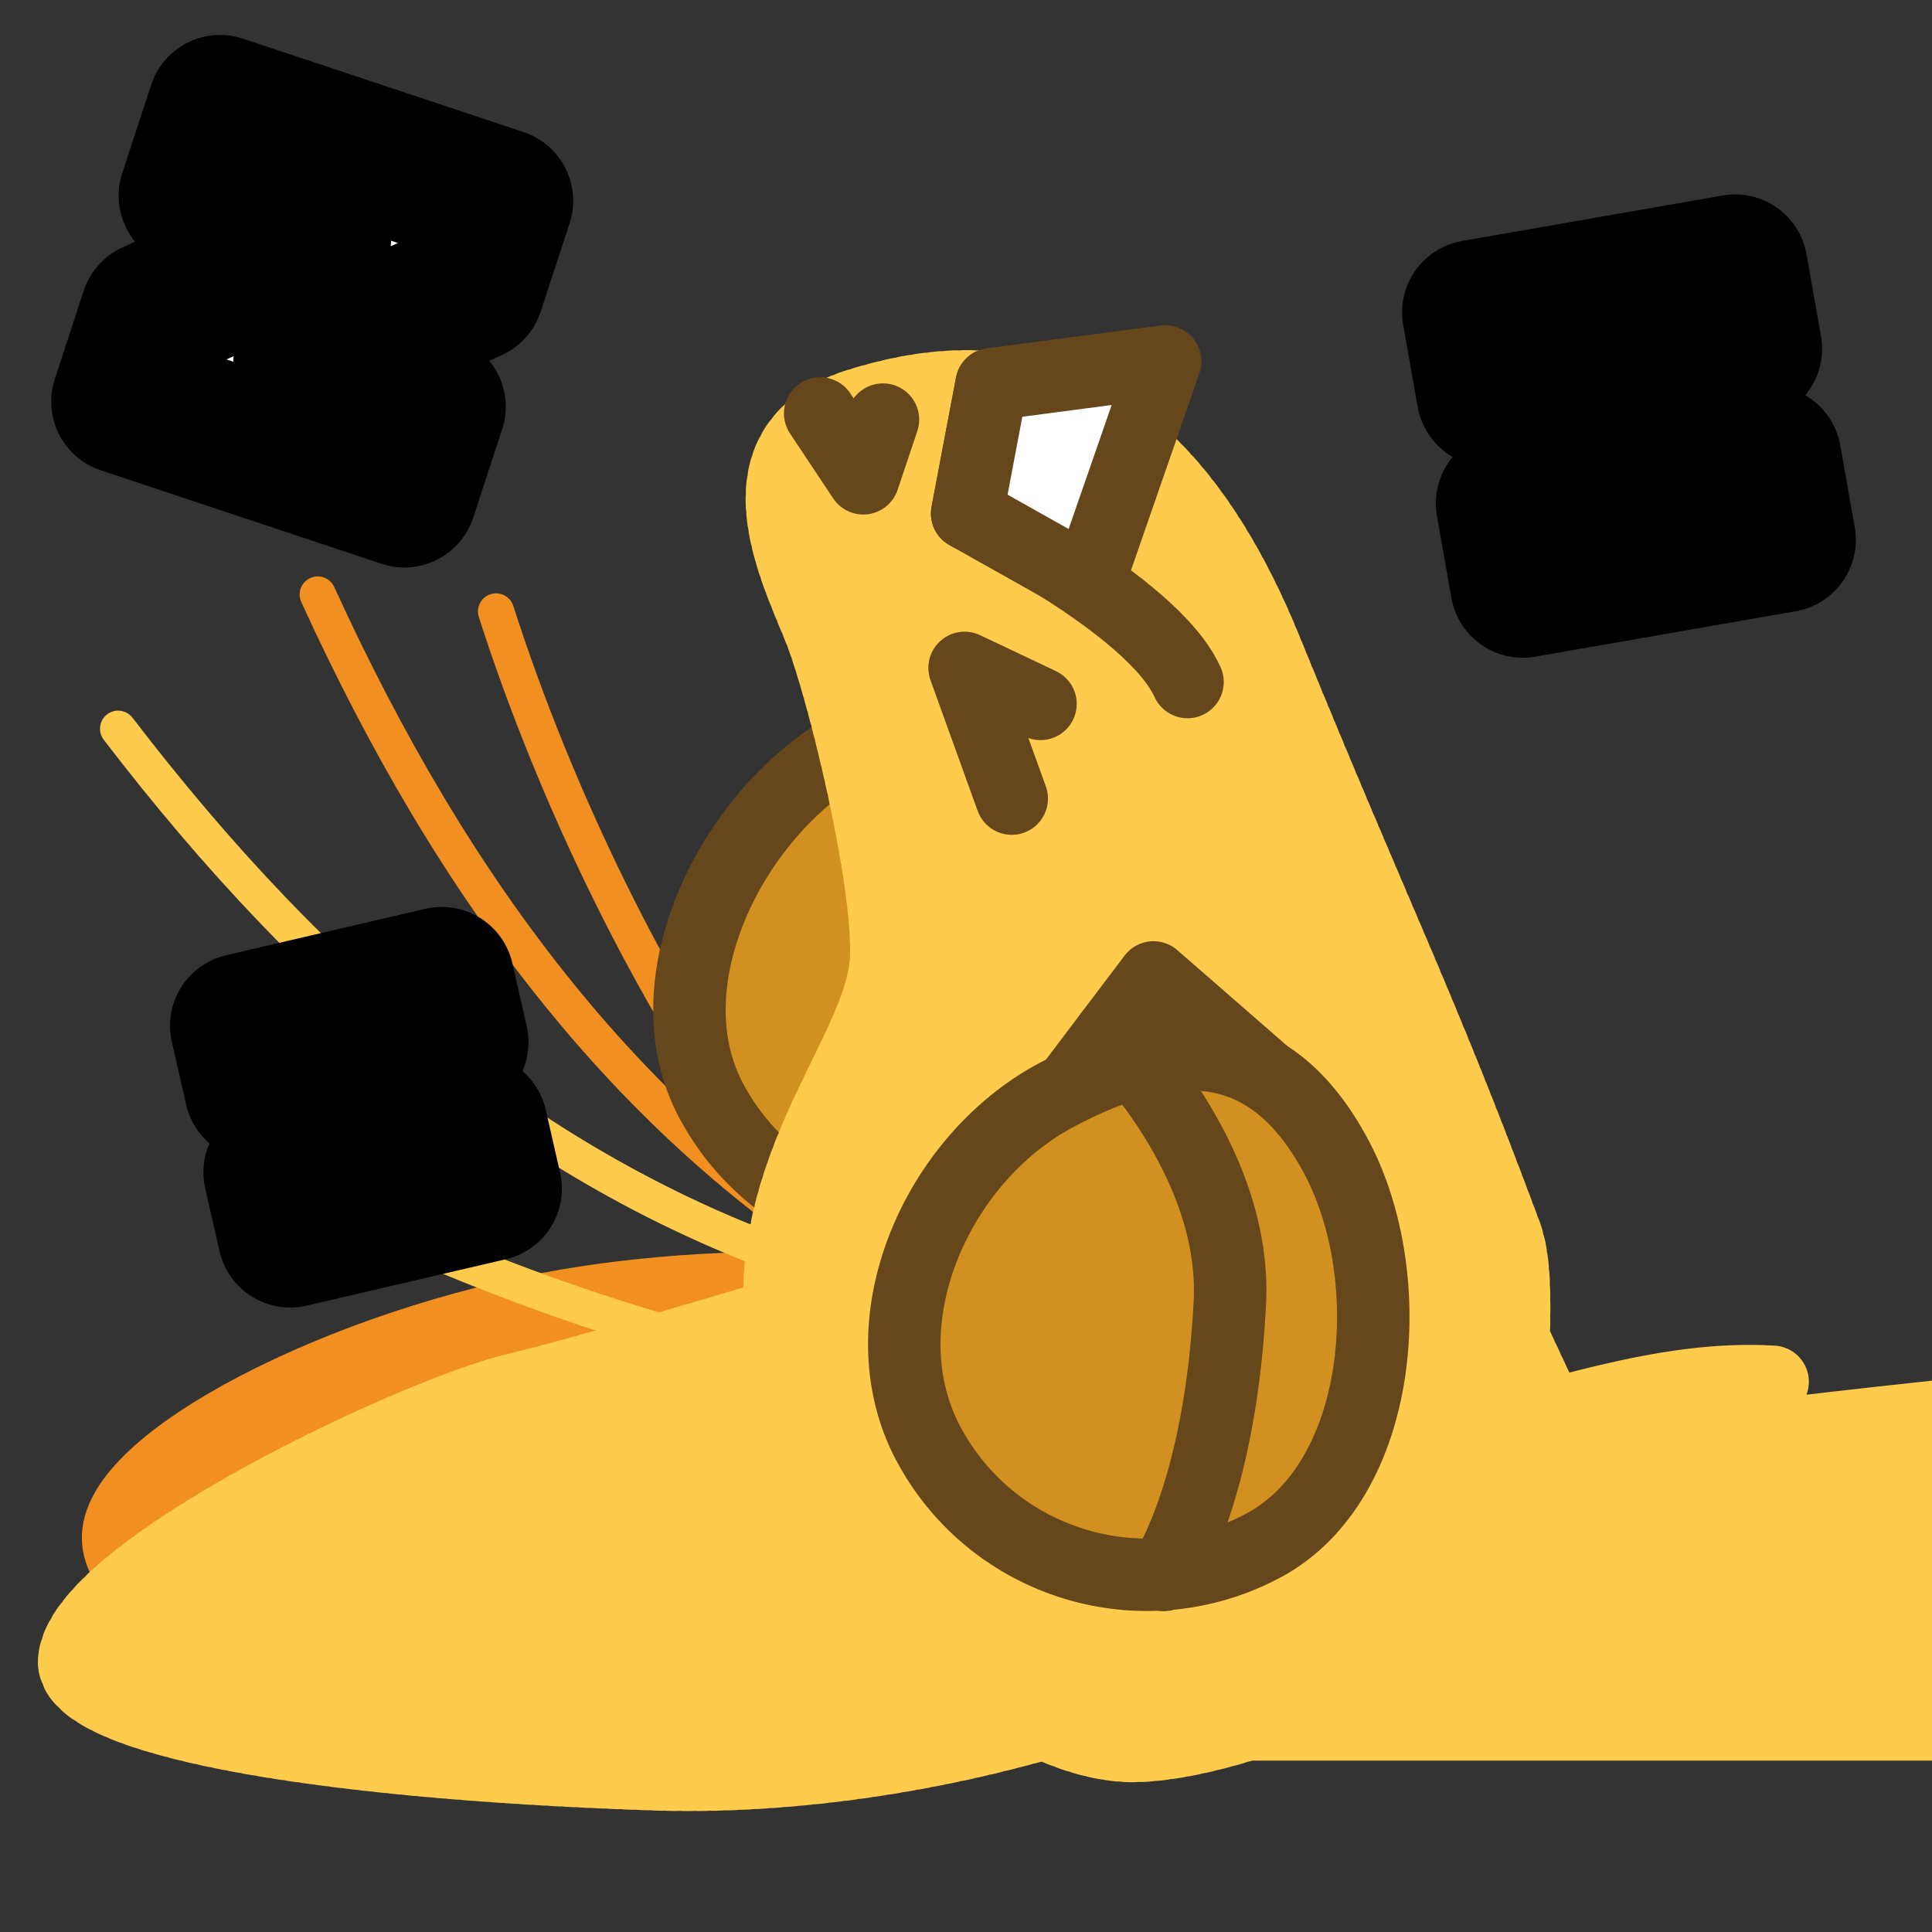 <?xml version="1.0" encoding="UTF-8" standalone="no"?>
<!-- Created with Inkscape (http://www.inkscape.org/) -->

<svg
   version="1.1"
   id="svg824"
   width="1706.667"
   height="1706.667"
   viewBox="0 0 1706.667 1706.667"
   sodipodi:docname="ying_flop_sleep.svg"
   inkscape:version="1.3.2 (091e20e, 2023-11-25, custom)"
   inkscape:export-filename="D:\Pictures\yingmotes\ying_lurk.png"
   inkscape:export-xdpi="72"
   inkscape:export-ydpi="72"
   xmlns:inkscape="http://www.inkscape.org/namespaces/inkscape"
   xmlns:sodipodi="http://sodipodi.sourceforge.net/DTD/sodipodi-0.dtd"
   xmlns="http://www.w3.org/2000/svg"
   xmlns:svg="http://www.w3.org/2000/svg">
  <rect x="0" y="0" width="1706.667" height="1706.667" fill="#333333" stroke="none"/>
  <defs
     id="defs828" />
  <sodipodi:namedview
     id="namedview826"
     pagecolor="#ffffff"
     bordercolor="#666666"
     borderopacity="1.0"
     inkscape:pageshadow="2"
     inkscape:pageopacity="0.0"
     inkscape:pagecheckerboard="0"
     showgrid="false"
     inkscape:zoom="0.45292965"
     inkscape:cx="838.98239"
     inkscape:cy="767.22732"
     inkscape:window-width="1920"
     inkscape:window-height="1001"
     inkscape:window-x="-9"
     inkscape:window-y="-9"
     inkscape:window-maximized="1"
     inkscape:current-layer="g1"
     inkscape:showpageshadow="2"
     inkscape:deskcolor="#d1d1d1" />
  <g
     id="layer1"
     inkscape:label="Ying"
     style="display:inline"
     inkscape:groupmode="layer">
    <g
       id="g12988"
       inkscape:label="head"
       transform="rotate(5.809,-745.836,2202.821)">
      <path
         style="fill:#ffcb4c;stroke:#ffcb4c;stroke-width:64;stroke-linecap:round;stroke-linejoin:round;stroke-dashoffset:172.8;paint-order:fill markers stroke;stop-color:#000000"
         d="m 944.935,1347.74 730.569,-74.328 -28.022,-275.43 c 0,0 -166.569,34.723 -239.943,52.726 4.238,-18.68 21.521,-38.487 47.072,-59.008 -98.174,4.196 -188.123,51.046 -281.314,81.08"
         id="path957"
         sodipodi:nodetypes="cccccc"
         inkscape:transform-center-x="-291.63356"
         inkscape:transform-center-y="18.685126" />
      <g
         id="g1"
         transform="matrix(0.179,0.984,0.984,-0.179,-390.909,383.751)"
         inkscape:transform-center-x="322.10447"
         inkscape:transform-center-y="-339.17416">
        <path
           style="display:none;fill:#123456;fill-opacity:1;stroke:#123456;stroke-width:64;stroke-linecap:round;stroke-linejoin:round;stroke-opacity:1;paint-order:fill markers stroke"
           d="m 1191.726,500.203 c 1.215,15.487 5.454,702.438 5.454,702.438 -11.045,289.434 61.965,413.052 103.158,569.714 l -72.965,-851.363 z"
           id="path1"
           sodipodi:nodetypes="ccccc"
           inkscape:label="mane" />
        <path
           style="display:inline;fill:none;fill-opacity:1;stroke:#f19020;stroke-width:32;stroke-linecap:round;stroke-linejoin:round;stroke-miterlimit:4;stroke-dasharray:none;stroke-dashoffset:0;stroke-opacity:1;paint-order:fill markers stroke;stop-color:#000000"
           d="M 161.525,636.022 C 329.338,675.585 512.294,747.437 649.123,831.826"
           id="path6280-0-6"
           sodipodi:nodetypes="cc"
           inkscape:label="eyelash left small"
           inkscape:transform-center-x="253.52441"
           inkscape:transform-center-y="21.387011" />
        <path
           style="display:inline;fill:none;fill-opacity:1;stroke:#f19020;stroke-width:32;stroke-linecap:round;stroke-linejoin:round;stroke-miterlimit:4;stroke-dasharray:none;stroke-dashoffset:0;stroke-opacity:1;paint-order:fill markers stroke;stop-color:#000000"
           d="m 134.233,480.184 c 267.676,97.685 497.002,238.816 651.955,464.199"
           id="path6280-3"
           sodipodi:nodetypes="cc"
           inkscape:label="eyelash left big"
           inkscape:transform-center-x="368.33541"
           inkscape:transform-center-y="-68.966134" />
        <path
           style="opacity:1;fill:#f19020;fill-opacity:1;stroke:#f19020;stroke-width:64;stroke-linecap:round;stroke-miterlimit:4;stroke-dasharray:none;stroke-dashoffset:0;stroke-opacity:1;paint-order:fill markers stroke;stop-color:#000000"
           d="m 799.017,1006.27 c 0,0 -38.166,-173.08 -21.744,-355.073 18.066,-200.21 107.549,-411.822 176.133,-412.329 68.584,-0.507 167.595,201.965 188.322,342.469 20.726,140.504 -29.831,445.008 -29.831,445.008 z"
           id="path1640"
           inkscape:label="left ear"
           sodipodi:nodetypes="cssscc"
           inkscape:transform-center-x="313.20021"
           inkscape:transform-center-y="28.46594" />
        <g
           id="g12997"
           inkscape:label="left eye"
           transform="rotate(23.609,683.031,890.467)">
          <path
             id="path1915-9"
             style="display:inline;fill:#d19020;stroke:#65471b;stroke-width:64;stroke-linecap:round;stroke-linejoin:round;paint-order:fill markers stroke;stop-color:#000000;fill-opacity:1"
             inkscape:label="lefteye"
             d="m 792.618,1048.728 c 10e-6,120.717 -155.86,218.577 -276.577,218.577 -120.717,0 -160.577,-55.86 -160.577,-176.577 0,-120.717 97.86,-260.577 218.577,-260.577 120.717,0 218.577,97.86 218.577,218.577 z"
             sodipodi:nodetypes="sssss" />
        </g>
        <path
           id="path1148"
           style="display:inline;opacity:1;fill:#ffcb4c;stroke:#ffcb4c;stroke-width:64;stroke-linecap:round;stroke-linejoin:round;stroke-miterlimit:4;stroke-dasharray:6.4, 6.4;stroke-dashoffset:0;stroke-opacity:1;paint-order:fill markers stroke;stop-color:#000000"
           inkscape:label="head"
           d="m 1142.123,1378.255 c 0,0 4.235,-9.958 10.51,-26.42 3.138,-8.231 6.786,-18.087 10.669,-29.139 3.882,-11.052 8.001,-23.298 12.079,-36.307 4.078,-13.008 8.115,-26.779 11.841,-40.881 3.725,-14.102 7.136,-28.535 9.959,-42.867 1.411,-7.166 2.675,-14.308 3.758,-21.37 1.083,-7.062 1.984,-14.043 2.669,-20.893 0.685,-6.849 1.156,-13.565 1.376,-20.094 0.22,-6.529 0.188,-12.872 -0.127,-18.973 -0.315,-6.101 -1.118,-12.26 -2.348,-18.445 -1.23,-6.186 -2.887,-12.399 -4.908,-18.607 -2.021,-6.208 -4.405,-12.412 -7.091,-18.581 -2.687,-6.168 -5.675,-12.302 -8.902,-18.368 -3.228,-6.067 -6.695,-12.066 -10.339,-17.969 -3.644,-5.903 -7.466,-11.708 -11.402,-17.385 -7.872,-11.354 -16.204,-22.195 -24.497,-32.272 -8.292,-10.077 -16.544,-19.391 -24.259,-27.694 -7.715,-8.303 -14.892,-15.596 -21.032,-21.628 -12.281,-12.065 -20.416,-19.093 -20.416,-19.093 C 978.176,853.833 854.13,824.669 759.17,841.053 639.637,861.676 563,948.074 492.207,955.684 421.414,963.294 254.909,936.296 201.68,920.259 148.451,904.222 31.115,852.937 4.481,969.001 -22.154,1085.065 -6.417,1229.942 248.231,1311.16 c 257.5,82.127 316.683,109.353 531.427,170.625 22.446,6.404 55.374,3.733 93.054,-0.127 l 200.546,75.184 -55.008,-106.174 c 6.848,-2.289 13.605,-4.66 20.186,-7.151 l 131.135,54.725 -49.874,-97.831 c 5.814,-4.611 11.153,-9.335 15.637,-14.236 2.199,-2.402 4.517,-5.258 6.787,-7.921 z"
           sodipodi:nodetypes="csssssssssssssssssscssssssccccccsc" />
        <path
           style="display:none;fill:#123456;stroke:#123456;stroke-width:64;stroke-linecap:round;stroke-linejoin:round;-inkscape-stroke:none;paint-order:fill markers stroke;stop-color:#000000"
           d="M 746.825,852.997 C 632.922,814.519 397.823,828.635 397.823,828.635 440.343,757.281 515.137,714.933 658.201,719.706 588.36,593.123 500.045,499.373 456.418,290.243 c 0,0 227.41,189.428 394.906,274.068 154.321,77.981 204.984,172.001 204.984,172.001 24.002,-38.87 19.991,-91.54 -9.081,-156.556 0,0 199.681,238.941 180.146,341.236 -19.536,102.295 -115.477,105.354 -115.477,105.354 L 937.639,979.269 c 0,0 -76.912,-87.793 -190.815,-126.272 z"
           id="path1637"
           sodipodi:nodetypes="zcccsccsccz"
           inkscape:label="top hair"
           inkscape:transform-center-x="102.9068"
           inkscape:transform-center-y="-316.71599" />
        <path
           id="path13483"
           style="display:inline;opacity:1;fill:#ffcb4c;stroke:#ffcb4c;stroke-width:64;stroke-linecap:round;stroke-linejoin:round;stroke-miterlimit:4;stroke-dasharray:6.4, 6.4;stroke-dashoffset:0;stroke-opacity:1;paint-order:fill markers stroke;stop-color:#000000"
           inkscape:label="right ear"
           d="m 1055.748,191.828 c -78.567,12.031 -193.909,317.883 -207.929,407.082 -12.483,79.418 -56.997,281.36 -69.666,338.596 0,0 10.632,1.591 27.46,5.222 8.414,1.816 18.378,4.142 29.336,7.035 10.959,2.893 22.912,6.353 35.307,10.436 12.395,4.084 25.232,8.791 37.954,14.178 6.361,2.694 12.694,5.557 18.929,8.597 6.236,3.041 12.372,6.257 18.343,9.659 5.971,3.402 11.775,6.988 17.343,10.765 5.568,3.777 10.899,7.746 15.926,11.912 5.026,4.167 9.748,8.532 14.095,13.102 4.346,4.57 8.317,9.346 11.845,14.333 3.528,4.988 6.945,10.331 10.249,15.967 3.305,5.635 6.497,11.562 9.579,17.717 3.083,6.155 6.053,12.537 8.913,19.084 2.86,6.547 5.61,13.258 8.248,20.069 5.276,13.621 10.109,27.643 14.499,41.552 4.391,13.909 8.34,27.705 11.848,40.879 3.507,13.174 6.574,25.726 9.2,37.141 2.627,11.415 4.812,21.696 6.561,30.329 3.497,17.267 5.242,27.947 5.242,27.947 77.956,-130.84 132.206,-378.256 107.168,-600.371 -34.281,-304.102 -89.502,-509.032 -140.451,-501.231 z"
           inkscape:transform-center-x="317.08119"
           inkscape:transform-center-y="17.430294"
           sodipodi:nodetypes="sscssssssssssscsssssscss" />
        <g
           id="g13003"
           inkscape:label="face"
           transform="rotate(23.609,683.031,890.467)">
          <path
             style="opacity:1;fill:none;fill-opacity:1;stroke:#65471b;stroke-width:64;stroke-linecap:round;stroke-linejoin:round;stroke-miterlimit:4;stroke-dasharray:none;stroke-dashoffset:0;stroke-opacity:1;paint-order:fill markers stroke;stop-color:#000000"
             d="m 83.898,1201.07 68.443,6.623 -37.533,39.741"
             id="path2163"
             inkscape:label="left nostril" />
          <path
             style="opacity:1;fill:none;fill-opacity:1;stroke:#65471b;stroke-width:64;stroke-linecap:round;stroke-linejoin:round;stroke-miterlimit:4;stroke-dasharray:none;stroke-dashoffset:0;stroke-opacity:1;paint-order:fill markers stroke;stop-color:#000000"
             d="m 401.828,1251.85 -59.612,-44.157 121.432,-17.663"
             id="path2198"
             inkscape:label="right nostril" />
          <path
             style="opacity:1;fill:none;fill-opacity:1;stroke:#65471b;stroke-width:64;stroke-linecap:round;stroke-linejoin:round;stroke-miterlimit:4;stroke-dasharray:none;stroke-dashoffset:0;stroke-opacity:1;paint-order:fill markers stroke;stop-color:#000000"
             d="m 132.471,1346.787 90.522,-72.859 c 0,0 146.935,106.632 222.993,101.561"
             id="path2200"
             sodipodi:nodetypes="ccc"
             inkscape:label="mouf" />
          <path
             style="opacity:1;fill:#ffffff;fill-opacity:1;stroke:#65471b;stroke-width:64;stroke-linecap:round;stroke-linejoin:round;stroke-miterlimit:4;stroke-dasharray:none;stroke-dashoffset:0;stroke-opacity:1;paint-order:fill markers stroke;stop-color:#000000"
             d="m 186.906,1491.494 -54.435,-144.706 90.522,-72.859 103.769,66.235 z"
             id="path2202"
             sodipodi:nodetypes="ccccc"
             inkscape:label="toof" />
        </g>
        <g
           id="g12993"
           inkscape:label="right eye"
           transform="rotate(23.609,683.031,890.467)">
          <path
             style="opacity:1;fill:#65471b;fill-opacity:1;stroke:#65471b;stroke-width:64;stroke-linecap:round;stroke-linejoin:round;stroke-miterlimit:4;stroke-dasharray:none;stroke-dashoffset:0;stroke-opacity:1;paint-order:fill markers stroke;stop-color:#000000"
             d="m 661.976,1226.049 53.367,-115.501 86.531,168.711 z"
             id="path7852"
             inkscape:label="eyenub"
             sodipodi:nodetypes="cccc" />
          <path
             id="path1915"
             style="opacity:1;fill:#d19020;stroke:#65471b;stroke-width:64;stroke-linecap:round;stroke-linejoin:round;paint-order:fill markers stroke;stop-color:#000000;fill-opacity:1"
             inkscape:label="righteye"
             d="m 1150.289,1075.222 c 0,120.717 -151.86,218.577 -272.577,218.577 -120.717,0 -164.577,-71.86 -164.577,-192.577 -2e-5,-120.717 97.86,-244.577 218.577,-244.577 120.717,-2e-5 218.577,97.86 218.577,218.577 z"
             sodipodi:nodetypes="sssss" />
        </g>
        <path
           style="opacity:1;fill:none;fill-opacity:1;stroke:#ffcb4c;stroke-width:32;stroke-linecap:round;stroke-linejoin:round;stroke-miterlimit:4;stroke-dasharray:none;stroke-dashoffset:0;stroke-opacity:1;paint-order:fill markers stroke;stop-color:#000000"
           d="M 238.608,295.101 C 477.681,450.139 669.664,638.952 770.327,893.266"
           id="path6280"
           sodipodi:nodetypes="cc"
           inkscape:label="eyelash right big"
           inkscape:transform-center-x="337.0703"
           inkscape:transform-center-y="-102.98479" />
        <path
           style="display:inline;fill:none;fill-opacity:1;stroke:#ffcb4c;stroke-width:32;stroke-linecap:round;stroke-linejoin:round;stroke-miterlimit:4;stroke-dasharray:none;stroke-dashoffset:0;stroke-opacity:1;paint-order:fill markers stroke;stop-color:#000000"
           d="m 637.916,395.76 c 93.432,144.903 175.373,323.568 215.393,479.267"
           id="path6280-0"
           sodipodi:nodetypes="cc"
           inkscape:label="eyelash right small"
           inkscape:transform-center-x="175.95451"
           inkscape:transform-center-y="-145.6963" />
        <path
           style="fill:none;fill-opacity:1;stroke:#65471b;stroke-width:64;stroke-linecap:round;stroke-linejoin:round;stroke-opacity:1;paint-order:fill markers stroke"
           d="m 1056.181,1157.134 c 0,0 -66.085,54.996 -235.028,77.075 -127.871,16.711 -244.236,-86.912 -244.236,-86.912"
           id="path2"
           sodipodi:nodetypes="csc" />
        <path
           style="display:inline;fill:#ffffff;stroke:#000000;stroke-width:128;stroke-linecap:round;stroke-linejoin:round;stroke-miterlimit:4;stroke-dasharray:none;paint-order:stroke fill markers;stop-color:#000000"
           d="m 508.777,384.039 56.274,8.243 -12.295,81.192 87.328,-70.201 56.274,8.243 -27.05,178.621 -56.274,-8.243 12.295,-81.191 -87.327,70.201 -56.274,-8.243 z"
           id="path17036"
           sodipodi:nodetypes="ccccccccccc" />
        <path
           style="display:inline;fill:#ffffff;stroke:#000000;stroke-width:128;stroke-linecap:round;stroke-linejoin:round;stroke-miterlimit:4;stroke-dasharray:none;paint-order:stroke fill markers;stop-color:#000000"
           d="m -34.015,1518.32 73.099,7.059 -9.986,105.737 107.452,-96.325 73.099,7.059 -21.97,232.621 -73.099,-7.059 9.986,-105.737 -107.452,96.325 -73.099,-7.059 z"
           id="path17036-0"
           sodipodi:nodetypes="ccccccccccc" />
        <path
           style="display:inline;fill:#ffffff;stroke:#000000;stroke-width:128;stroke-linecap:round;stroke-linejoin:round;stroke-miterlimit:4;stroke-dasharray:none;paint-order:stroke fill markers;stop-color:#000000"
           d="m -301.438,427.901 75.707,-31.572 46.239,109.399 54.703,-151.495 75.707,-31.572 101.725,240.678 -75.707,31.572 -46.239,-109.399 -54.703,151.495 -75.707,31.572 z"
           id="path17036-3"
           sodipodi:nodetypes="ccccccccccc" />
      </g>
    </g>
  </g>
</svg>
